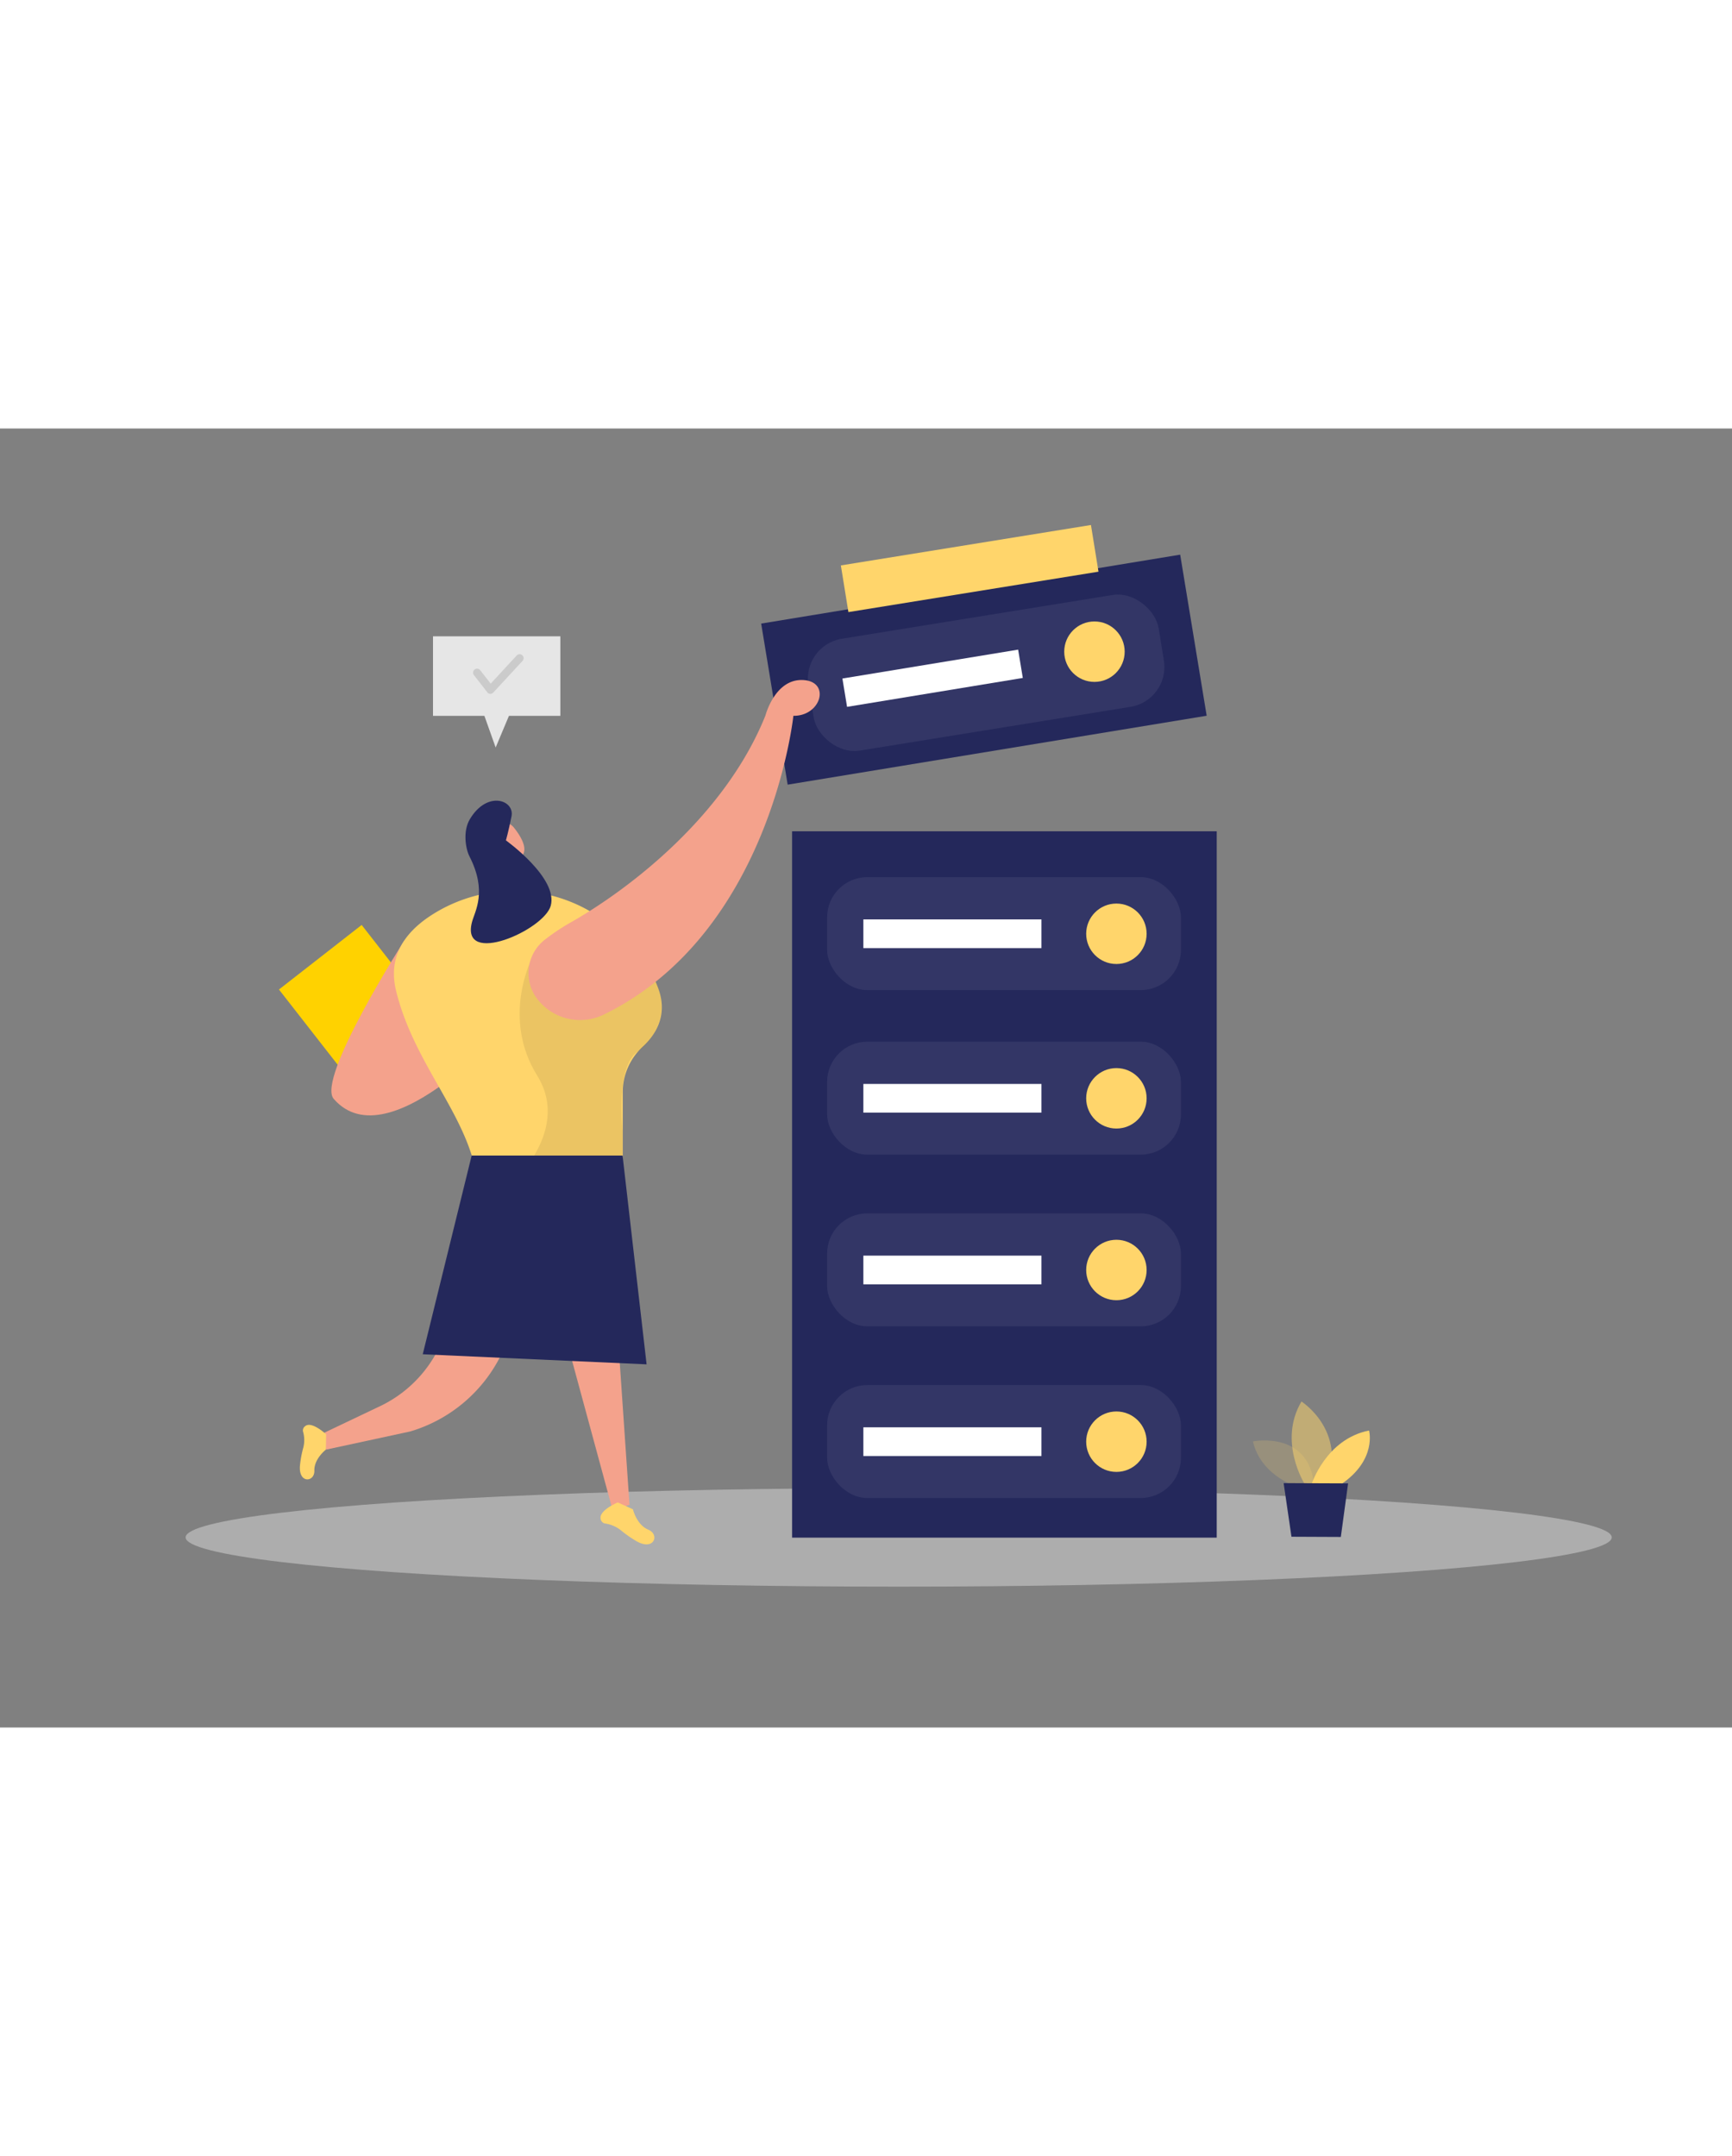 <svg id="Layer_1" data-name="Layer 1" xmlns="http://www.w3.org/2000/svg" viewBox="0 0 400 300" data-imageid="data-visualization-86" imageName="Data Arranging" class="illustrations_image" style="width: 241px;"><rect x="0" y="0" width="400" height="300" fill="#808080" stroke="none"/><ellipse cx="207.55" cy="256.09" rx="164.68" ry="11.38" fill="#e6e6e6" opacity="0.45"/><path d="M111.88,179.92,103,208.24A29.06,29.06,0,0,1,87.75,225.8l-13,6.19.52,3.84,19.46-4.2a34.26,34.26,0,0,0,21.09-17.88l13.74-28.29Z" fill="#f4a28c"/><path d="M300.22,244.67s-8.93-2.44-10.87-10.75c0,0,13.83-2.79,14.23,11.49Z" fill="#ffd56b" opacity="0.19" class="target-color"/><path d="M301.32,243.79s-6.24-9.86-.75-19.08c0,0,10.52,6.68,5.84,19.1Z" fill="#ffd56b" opacity="0.51" class="target-color"/><path d="M302.92,243.79s3.3-10.41,13.26-12.38c0,0,1.87,6.76-6.45,12.41Z" fill="#ffd56b" class="target-color"/><polygon points="296.45 243.56 298.26 255.94 309.66 255.99 311.34 243.62 296.45 243.56" fill="#24285b"/><rect x="182.93" y="93.02" width="98.07" height="163.13" fill="#24285b"/><rect x="178.2" y="36.86" width="98.07" height="37.7" transform="translate(-6.03 37.6) rotate(-9.34)" fill="#24285b"/><rect x="194.12" y="26.29" width="58.34" height="10.89" transform="matrix(0.99, -0.16, 0.16, 0.99, -2.19, 36.65)" fill="#ffd56b" class="target-color"/><rect x="191.02" y="141.61" width="81.71" height="26.09" rx="9.29" fill="#fff" opacity="0.07"/><circle cx="257.83" cy="154.69" r="6.98" fill="#ffd56b" class="target-color"/><rect x="199.39" y="151.37" width="41.13" height="6.63" fill="#fff"/><rect x="191.02" y="103.61" width="81.71" height="26.09" rx="9.29" fill="#fff" opacity="0.07"/><circle cx="257.83" cy="116.69" r="6.98" fill="#ffd56b" class="target-color"/><rect x="199.39" y="113.37" width="41.13" height="6.63" fill="#fff"/><rect x="186.28" y="42.68" width="81.71" height="26.09" rx="9.29" transform="matrix(0.99, -0.16, 0.16, 0.99, -6.03, 37.59)" fill="#fff" opacity="0.07"/><circle cx="252.76" cy="51.54" r="6.98" fill="#ffd56b" class="target-color"/><rect x="194.82" y="54.37" width="41.13" height="6.63" transform="translate(-6.51 35.71) rotate(-9.34)" fill="#fff"/><rect x="191.02" y="181.26" width="81.71" height="26.09" rx="9.29" fill="#fff" opacity="0.07"/><circle cx="257.83" cy="194.34" r="6.98" fill="#ffd56b" class="target-color"/><rect x="199.39" y="191.02" width="41.13" height="6.63" fill="#fff"/><rect x="191.02" y="220.91" width="81.71" height="26.09" rx="9.29" fill="#fff" opacity="0.07"/><circle cx="257.83" cy="233.99" r="6.98" fill="#ffd56b" class="target-color"/><rect x="199.39" y="230.67" width="41.13" height="6.63" fill="#fff"/><polygon points="141.22 187.91 145.38 248.56 141.51 249.9 126.11 193.16 141.22 187.91" fill="#f4a28c"/><path d="M146.17,249.6s.84,3.59,3.55,4.71,1.34,5-2.74,2.65a26.25,26.25,0,0,1-3.6-2.52,7.71,7.71,0,0,0-3.65-1.56,1.24,1.24,0,0,1-1-1c-.55-2,3.95-3.86,3.95-3.86Z" fill="#ffd56b" class="target-color"/><path d="M75.26,235.83s-2.74,2.1-2.66,4.84-3.78,3.07-3.31-1.32a24.35,24.35,0,0,1,.76-4,7.08,7.08,0,0,0-.07-3.71,1.2,1.2,0,0,1,.52-1.25c1.49-1.22,4.82,1.9,4.82,1.9Z" fill="#ffd56b" class="target-color"/><polygon points="118.01 100 119.45 105.83 114.72 108.33 113.89 98.35 118.01 100" fill="#f4a28c"/><path d="M112.78,92.73a3.56,3.56,0,0,1,5.94-.52c1.75,2.2,3.8,5.64,1,7.2-4.21,2.39-7.48-3-7.48-3A6.54,6.54,0,0,1,112.78,92.73Z" fill="#f4a28c"/><rect x="67.37" y="123.51" width="34.3" height="24.23" transform="translate(29.61 285.7) rotate(-127.97)" fill="#ffd200"/><path d="M93.36,118.29S73,150.13,77.07,154.82c12.94,14.88,41.67-18.64,41.67-18.64Z" fill="#f4a28c"/><path d="M139.42,113.54A35.15,35.15,0,0,0,99,112.81c-5.33,3.63-9.44,9-7.56,16.9,4.41,18.4,18.51,30.53,19,46.72l33.38-2.24V153.35a14.27,14.27,0,0,1,4.55-10.51c2.91-2.68,5.8-7.05,3.82-13.06C150.39,124.45,145.84,118.25,139.42,113.54Z" fill="#ffd56b" class="target-color"/><path d="M115.43,96.45s-1-.94-1.52.24,1.2,1.91,1.79,1.34S115.43,96.45,115.43,96.45Z" fill="#f4a28c"/><path d="M122.9,122.21s-7.21,13.79,1.16,27.23-7.5,26.58-7.5,26.58l27.22-1.83V162.31s-1.68-15,3.51-18.41c0,0,8.88-6.4,4.1-16.09s-28.49-5.6-28.49-5.6" opacity="0.08"/><path d="M109,114c.64-2.49,3.61-7-.58-15.19-.88-1.73-1.58-5.78.09-8.58,4-6.71,10.38-4.42,9.62-.66s-1.29,5.55-1.29,5.55,12.12,8.69,10.35,15.1C125.62,115.87,106.3,124.34,109,114Z" fill="#24285b"/><polygon points="108.93 167.91 143.78 167.91 149.33 216.13 97.63 213.8 108.93 167.91" fill="#24285b"/><path d="M124.28,132a9.79,9.79,0,0,1,1.44-13.86,50.17,50.17,0,0,1,6.38-4.24c13.29-7.61,35.38-24.43,44.68-47.63,0,0,2.18-8.48,8.65-8.18s4.24,8.34-2.2,8.26c0,0-5.27,50.34-43.94,69.07a12.46,12.46,0,0,1-15-3.42Z" fill="#f4a28c"/><polygon points="100 47.99 100 66.36 111.87 66.36 114.47 73.67 117.54 66.36 129.41 66.36 129.41 47.99 100 47.99" fill="#e6e6e6"/><path d="M113.22,61.28h0a.91.91,0,0,1-.68-.36l-3.11-4a.92.92,0,0,1,1.45-1.13l2.44,3.14,6-6.5a.92.92,0,1,1,1.35,1.25L113.9,61A.93.93,0,0,1,113.22,61.28Z" opacity="0.12"/></svg>